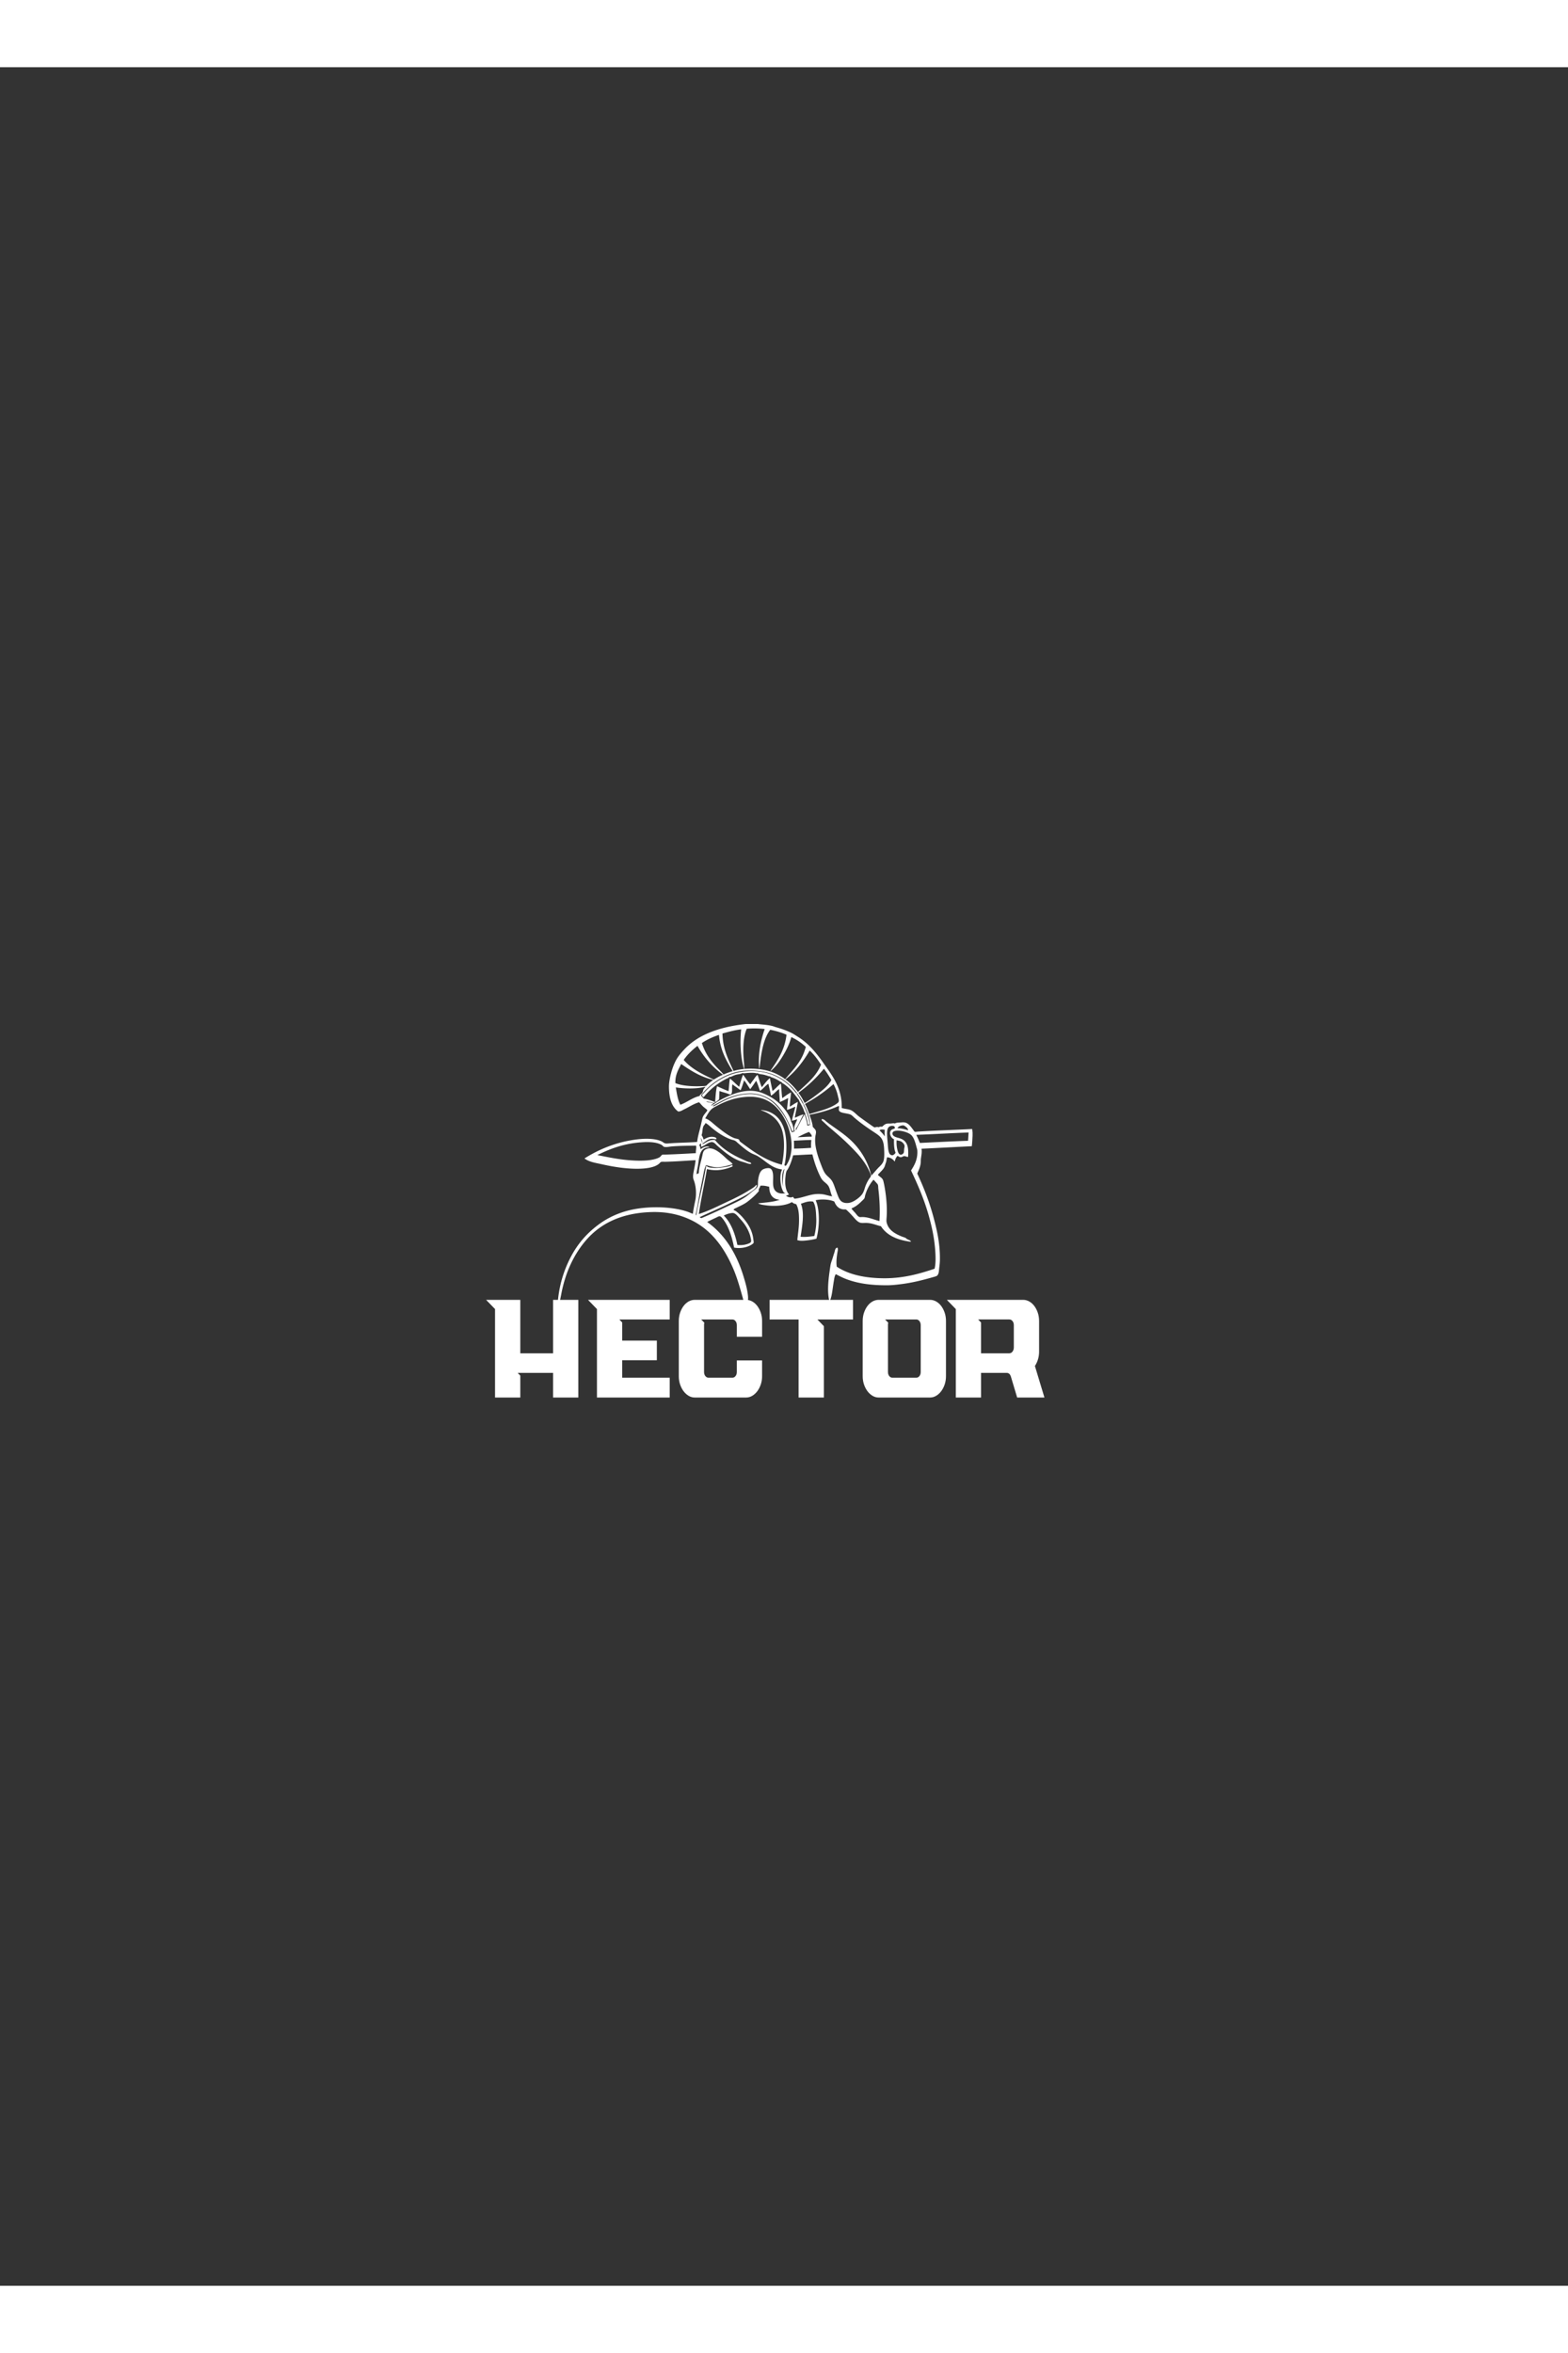 <svg xmlns="http://www.w3.org/2000/svg" width="100mm" height="150mm" viewBox="0 0 21000 29700" shape-rendering="geometricPrecision" text-rendering="geometricPrecision" image-rendering="optimizeQuality" fill-rule="evenodd" clip-rule="evenodd"><rect x="0" y="0" width="21000" height="29700" fill="#333333" stroke="none"/><defs><style>.fil0,.fil1{fill:#fff}.fil0{fill-rule:nonzero}</style></defs><g id="Слой_x0020_1"><g id="_1670587472064"><path class="fil0" d="M7407.15 17216.86H6968.3v-715.61h-458.17l119.85 123.56v1184.1h338.32v-293.45l-34.79-36.04h473.64v329.49h338.31v-1307.66h-338.31v715.61zm587.7-592.05v1184.1h974.36v-265.14h-636.04v-234.24h463.97v-262.56h-463.97v-241.98l-38.66-41.17h674.7v-262.57H7875l119.85 123.56zm1997.03-123.56h-686.3c-29.64 0-57.35 7.3-83.14 21.88-25.76 14.59-48.32 34.75-67.65 60.49-19.33 25.74-34.8 55.78-46.39 90.1-11.61 34.32-17.4 71.22-17.4 110.69v738.77c0 39.47 5.79 76.37 17.4 110.69 11.59 34.31 27.06 64.34 46.39 90.09 19.33 25.74 41.89 46.33 67.65 61.78 25.79 15.44 53.5 23.17 83.14 23.17h686.3c29.64 0 57.37-7.73 83.13-23.17 25.77-15.45 48.33-36.04 67.66-61.78 19.33-25.75 34.81-55.78 46.4-90.09 11.61-34.32 17.41-71.22 17.41-110.69v-211.07h-338.34v154.44c0 22.31-5.78 40.75-17.39 55.33-11.59 14.59-25.76 21.89-42.52 21.89h-318.98c-16.76 0-30.94-7.3-42.55-21.89-11.59-14.58-17.4-33.02-17.4-55.33v-638.39l3.87-20.59-42.53-43.75h417.59c16.76 0 30.93 7.29 42.52 21.87 11.61 14.59 17.39 33.03 17.39 55.34v154.46h338.34v-211.08c0-39.47-5.8-76.37-17.41-110.69-11.59-34.32-27.07-64.36-46.4-90.1-19.33-25.74-41.89-45.9-67.66-60.49-25.76-14.58-53.49-21.88-83.13-21.88zm315.12 262.57h388.57v1045.09h338.32v-955.01l-86.99-90.08h477.52v-262.57H10307v262.57zm2147.82-262.57h-686.29c-29.65 0-57.37 7.3-83.15 21.88-25.75 14.59-48.31 34.75-67.64 60.49-19.33 25.74-34.81 55.78-46.4 90.1-11.61 34.32-17.41 71.22-17.41 110.69v738.77c0 39.47 5.8 76.37 17.41 110.69 11.59 34.31 27.07 64.34 46.4 90.09 19.33 25.74 41.89 46.33 67.64 61.78 25.78 15.44 53.5 23.17 83.15 23.17h686.29c29.65 0 57.35-7.73 83.13-23.17 25.77-15.45 48.33-36.04 67.66-61.78 19.33-25.75 34.79-55.78 46.4-90.09 11.61-34.32 17.4-71.22 17.4-110.69v-738.77c0-39.47-5.79-76.37-17.4-110.69-11.61-34.32-27.07-64.36-46.4-90.1-19.33-25.74-41.89-45.9-67.66-60.49-25.78-14.58-53.48-21.88-83.13-21.88zm-558.71 306.32l-42.52-43.75h417.57c16.76 0 30.94 7.29 42.53 21.87 11.59 14.59 17.4 33.03 17.4 55.34v625.52c0 22.31-5.81 40.75-17.4 55.33-11.59 14.59-25.77 21.89-42.53 21.89h-318.99c-16.75 0-30.92-7.3-42.53-21.89-11.59-14.58-17.39-33.02-17.39-55.33v-638.39l3.86-20.59zm2020.24 386.12v-409.28c0-39.47-5.81-76.37-17.4-110.69-11.61-34.32-27.07-64.36-46.4-90.1-19.33-25.74-41.89-45.9-67.66-60.49-25.78-14.58-53.48-21.88-83.13-21.88h-1020.75l119.86 123.56v1184.1h338.32v-329.49h344.1c27.07 0 45.76 17.16 56.08 51.48l83.14 278.01h365.37l-127.59-422.17c18.04-27.45 31.89-57.47 41.56-90.08 9.68-32.61 14.5-66.93 14.5-102.97zm-777.16-388.7l-38.67-41.17h417.58c16.76 0 30.94 7.29 42.53 21.87 11.61 14.59 17.41 33.03 17.41 55.34v296.03c0 22.31-5.8 41.18-17.41 56.63-11.59 15.45-25.77 23.17-42.53 23.17h-378.91v-411.87z"/><path class="fil1" d="M13020.55 14214.37c-238.66 12.17-481.06 19.4-718.86 33.91-15.64.92-36.15 5.3-47.86 3-8.54-1.7-17.61-18.43-24.01-26.89-22.29-30.05-44.63-61.88-73.8-81.77-23.71-16.06-47.98-20.14-81.9-16.91-30.33 2.82-65.71-.15-88.85 14.91-15.95-6.12-33.79-1.86-50.95 0-18.59 2.08-37.02-.85-54.86 2-30.84 4.97-48.6 27.16-66.89 41.85-17.24-5.49-35.93 1.04-47.93 6.97-14.65-11.31-39.81 2.23-51.96 1-5.57-.52-19.02-10.64-26.9-15.95-10-6.67-18.88-12.95-25.94-17.88-52.96-37.06-102.86-72.67-152.81-109.66-33.52-24.86-60.2-56.95-95.8-78.72-38.88-23.86-85.55-22.15-137.8-36.88 3.98-273.49-128.51-435.35-241.55-596.98-96.77-138.38-199.71-265.48-344.49-355.81-29.06-18.18-57.71-38.18-87.77-52.83-63.33-30.83-130.66-55.39-204.69-75.72-18.17-5-34.86-12.57-52.92-16.99-57.86-14.13-119.88-18.55-185.73-24.89v-1h-170.65c-340.47 37.17-628.99 137.89-813.69 332.88-46.38 48.97-91.9 99.13-123.82 162.45-31.88 63.4-55.85 134.11-72.84 214.28-7.98 37.58-15.97 81.65-15.97 126.54 0 153.66 35.74 271.04 123.74 334.89 32.78.71 55.34-17.4 79.9-28.9 67.64-31.65 124.86-73.9 199.63-94.67 19.14 17.21 34.57 39.02 53.96 56.83 15.02 13.73 31.89 24.78 45.94 37.84 4.08 3.82 10.47 8.9 10.95 14.95-21.21 34.65-57.33 63.55-66.89 107.62-6.39 29.79-12.67 58.21-18.98 85.74-17.32 76.12-41.37 147.42-50.88 228.23h-2.04c-124.64 9.57-258.87 9.2-385.33 19.92-19.88 1.7-37.35 1.74-50.88-4.98-13-6.3-23.56-15.91-35.97-21.92-91.38-44.15-237.31-41.25-358.42-23.93-267.38 38.29-485.48 132.22-675.86 251.15 61.39 48.53 149.31 59.44 234.6 78.73 85.81 19.44 175.66 35.87 266.6 46.86 91.3 11.01 200.41 17.65 296.51 8.93 82.65-7.49 160.32-25.55 205.66-67.74 6.23-5.86 12.55-15.72 20.95-18.91 14.5-5.65 36.86-2.6 57.9-3.01 136.16-2.67 277.45-14.28 405.29-20.92-5.36 63.77-20.15 119.49-29.96 178.36-5.57 33.73-5.5 60.1 5.99 88.74 29.05 72.19 38.83 184.75 19.95 273.08-12.26 57.88-24.38 116.53-31.88 177.37-23.27-7.13-45.27-18.66-68.9-26.9-167-57.98-402.09-73.86-613.98-49.82-234.72 26.56-421.64 105.32-571.03 214.24-153.55 112.04-274.25 245.33-368.42 416.61-90.52 164.68-161.69 367.46-184.73 600.99v40.85c1.52 3.45 3.67 6.34 5.98 8.98h5.06c15.9-15.51 15.19-38.33 18.98-57.8 4.09-21.44 9.18-43.11 12.94-63.77 54.59-298.39 173.88-548.09 339.47-736.52 191.9-218.43 467.61-356.17 861.55-369.79 208.15-7.16 375.56 31.76 518.11 96.68 283.02 129.03 457.16 366.79 581.06 649.85 55.45 126.65 92.83 261.1 132.78 404.59 5.46 19.74 9.18 44.26 18.99 58.84 12.45 18.47 35.71 5.08 42.88-8.98 10.74-21.07 9.92-57.46 5.99-90.7-10.74-90.97-34.97-171.58-57.87-247.19-94.39-311.4-253.43-564.49-487.22-730.5 35.93-20.11 81.05-40.33 120.81-58.8 14.2-6.61 28.24-16.44 42.92-17.96 17.88-1.89 35.71 22.3 44.93 33.87 79.16 99.98 123.15 242.1 151.77 385.71 76.92 14.81 159.57-.15 213.64-27.9 11.41-5.86 45-24.63 47.9-36.87 2.31-9.57-1.56-28.45-2.97-40.85-10.63-94.22-44.48-164.49-85.88-224.26-40.32-58.2-92.24-117.78-150.76-159.44-8.18-5.87-26.35-11.02-27.91-16.95-1.75-6.49 10.1-13.29 16.94-16.96 9.18-4.93 17.39-8.23 24.94-11.98 53.1-26.19 102.08-47.6 142.77-78.72 57.08-43.55 108.44-89.04 152.81-142.5-7.32-33.91 17.02-44.74 19.92-71.78 45.19-4.68 83.61 5.45 118.77 13.98 2.15 102.54 42.99 166.39 140.84 173.4-81.5 30.94-187.89 37.06-289.56 47.82 29.73 18.55 67.56 21.74 105.83 26.93 112.97 15.29 239.99 6.53 321.45-29.9 7.28-3.3 18.32-10.79 22.97-10.98 9.66-.33 18.24 11.65 27.94 15.95 11.3 5.01 22.26 5.68 32 9.95 34.67 59.76 39.28 144.19 37.87 233.23-1.27 86.07-15.87 172.77-22.9 247.19 37.91 14.31 89.64 9.08 132.75 3.97 43.92-5.2 87.77-13.17 123.82-22.93 40.43-145.58 48.53-387.27-11-514.25 78.85-18.15 187.44-11.02 249.57 16.95 22.82 56.35 55.97 98.09 121.82 105.66 8.88 1 20.44-1.41 31.89.96 8.32 1.71 16.79 12.39 24.97 19.96 23.37 21.48 44.25 44.33 63.91 65.77 28.03 30.57 53.6 65.66 88.9 84.7 20.92 11.31 42.51 11.35 72.83 9.97 91.02-4.11 149.47 27.68 220.67 43.82 79.42 124.06 220.96 186.05 402.31 208.31-6.17-22.45-36.49-25.34-53.92-36.84-6.25-4.16-10.52-10.65-16.98-13.95-17.17-8.83-37.17-13.66-54.85-20.93-88.79-36.5-174.74-84.32-199.71-184.41-5.43-21.74-2.82-44.22-.97-69.75 8.84-123.35-2.67-253.48-19.02-359.77-6.1-39.62-14.57-89.19-24.9-128.59-8.55-32.34-29.43-44.62-51.95-62.76-4.69-3.75-19.81-15.85-19.96-18.93-.26-4.22 14.83-18.47 19.96-23.96 22.52-24.19 46.37-45.89 61.91-72.75 11.89-20.55 14.94-43.4 23.93-65.77 9.44-23.45 8.25-49.16 17.02-72.75 50.39 3.11 78.19 28.82 102.79 57.79 4.61-32.97 17.61-57.46 35.89-76.71 15.39 6.34 24.75 15.91 40.96 17.91 17.76 2.23 28.5-11.64 45.93-13.94 21.63-2.86 32.55 11.38 55.89 8.97 3.09-90.56 2.86-159.59-45.89-210.31-20.66-21.48-50.28-34.12-85.88-43.81-31.96-8.79-73.66-20.44-77.82-52.86-7.02-53.91 88.45-45.26 126.79-37.84 33.75 6.53 63.25 16.8 87.82 28.89 28.95 14.29 46.04 30.21 60.87 55.8 20.55 35.39 34.15 83.21 45.97 128.58 4.16 16.14 10.07 31.83 10.96 47.82 6.95 117.64-40.02 198.4-83.87 266.11 87.25 185.12 172.28 378.25 233.67 593.01 45.41 159 83.46 327.91 92.83 526.24 3.01 64.73 3.12 135.08-11 194.32-.22.78 0 1.97-.96 1.97-194.47 65.18-407.89 127.58-668.92 127.58-261.32 0-482.58-49.71-640.96-155.44-9.59-66.48.37-138.16 10-196.36 3.3-19.81 10.14-41.37-1.97-58.81-31.67 5.9-31.74 43.37-39.95 67.75-8.96 26.52-17.66 55.46-25.98 81.76-8.32 26.45-19.99 53.57-24.97 82.69-5.2 30.8-9.51 62.62-13.97 94.71-16.95 121.61-32.48 278.76 0 394.65 26.16-48.74 34.29-115.26 43.96-181.37 4.72-32.64 9.48-66.07 14.98-97.68 5.46-31.42 8.69-63.66 25.94-86.7 45.52 24.08 91.41 47.82 141.73 66.74 154.29 58.06 329.47 82.92 546.13 81.77 67.41-.38 131.33-8.09 192.72-15.95 155.33-19.93 292.68-56.02 428.21-94.68 13.75-3.93 28.06-7.53 38.98-12.98 35.27-17.7 31.89-73.83 37.91-118.57 4.27-31.64 7.47-64.74 7.99-96.71 3.38-209.24-36.53-383.93-78.9-546.13-58.01-222.21-135.93-421.95-224.6-610.97 18.73-42.1 43.29-91.7 46.93-150.47.97-15.84 0-31.2 1.97-46.85 5.28-41.59 16.05-88.52 7.99-134.52 225.46-10.46 448.95-22.93 673.89-33.91 5.84-43.33 6.73-91.63 10-137.52v-46.86c-2.31-14.61-2.9-31.01-4.98-45.85zm-1797.06-435.53c4.31 20.33 14.27 45.26 10.03 65.81-2.75 13.39-22.33 27.45-34.97 35.87-98.51 65.59-235.27 96.05-359.39 133.52-18.36-46.37-34.45-95.12-58.9-135.48 139.69-75.83 269.76-166.61 382.36-266.15 26.01 47.97 47.34 102.47 60.87 166.43zm-188.63-371.73c36.01 47.78 68.97 98.61 99.81 151.51-39.28 71.16-100.52 122.2-162.69 170.4-62.33 48.3-126.95 96.52-195.7 137.56-25.05-48.75-50.98-96.61-83.91-137.56 129.7-91.82 242.56-200.41 342.49-321.91zm-272.59 470.41c-2.52.78-5.65 1.04-6.95 3-26.75-48.41-54.29-95.97-85.84-139.56 3.49-.11 4.46-2.82 7.95-2.97 17.1 20.66 31.52 43.78 45.93 66.78 14.31 22.78 28.21 46.96 38.91 72.75zm233.64-525.24c-64.4 160.64-193.32 256.83-308.52 366.79-48.49-63.51-102.27-121.75-167.67-168.46 133.07-103.99 237.05-237.02 324.42-386.67 59.09 53.64 109.03 121.72 151.77 188.34zm-994.37-480.38c76.44-6.68 167.56-5.49 239.61 4-49.31 145.69-92.67 327.51-72.87 528.25 6.73-2.19 4.5-11.69 4.95-15.96 21.62-189.46 49.5-382.22 142.81-502.31 79.04 15.48 151.54 37.4 217.65 65.78-23.3 200.55-113.64 335.77-206.69 470.4-.45.71-8.62 9.39-6.95 11.95 3.46 5.31 20.77-13.1 24.97-16.92 55.45-51.15 100.12-115.22 139.77-181.41 46.89-78.27 86.81-157 113.79-252.12 66.14 31.65 119.36 66.41 172.69 112.6 6.05 5.27 19.13 14.5 19.99 19.96.93 5.9-6.8 24.22-10 34.87-48.42 159.78-149.01 258.39-245.6 371.76-5.01 5.86-18.1 23.63-19.95 23.89-2.86.41-19.22-13.5-25.94-17.92-61.17-40.32-129.1-74.12-207.66-94.71-95.36-24.97-200.12-33.02-314.46-23.93 1.71-43.77-4.53-90.44-8.03-138.52-10.26-141.94-3.9-298.61 41.92-399.66zm-74.84 8.01c-19.29 177.37-6.99 386.38 37.94 530.17-50.06 5.9-98.37 13.5-139.77 27.94-68.23-148.92-144.11-290-148.79-502.31 79.97-22.19 159.64-44.63 250.62-55.8zm-299.52 74.72h2c17.51 205.45 99.3 346.72 183.69 485.39-43.11 12.76-84.47 27.27-122.82 44.85-28.73-37.62-66.37-70.34-98.78-105.69-80.78-88.15-150.46-185.01-190.71-315.89 66.04-45.71 143.08-80.43 226.62-108.66zm-285.48 146.53c87.55 155.04 200.97 284.33 341.36 386.68-44.55 17.92-84.24 40.77-122.78 64.77-151.8-70.37-300.78-143.53-403.28-263.1 50.84-73.42 114.24-134.44 184.7-188.35zm-218.66 243.18c126.94 86.85 256.27 171.36 429.25 212.28 1.01 2.78-2.63 3.04-3.94 3.97-23.08 16.4-46.41 33.35-68.93 53.83-9.15 8.35-15.13 17.84-23.93 20.92-13.05 4.53-34.86 4.12-52.92 4.97-129.77 6.05-268.83-3.37-357.42-40.84-3.42-113.71 42.59-183.42 77.89-255.13zm246.53 427.52c-101.01 24.08-165.45 84.62-257.53 117.6-34.34-63.36-47.12-148.28-60.91-232.19 122.04 18.55 285.36 21.11 396.37-8.95-5.84 13.66-17.43 20.11-24.94 34.88-7.36 14.28-7.39 32.27-16.02 45.82-10.59 16.65-31.88 23.74-36.97 42.84zm88.93 72.79c16.38-.78 34.52 5.31 53.84 9.94 24.75 6.01 53.4 22.3 65.93-1-49.43-16.44-94.13-37.5-151.77-45.82-14.12-13.46-27.8-27.34-37.91-44.81 69.05-87.37 155.27-163.86 258.5-223.33 101.45-58.32 223.42-105.21 374.44-107.62 159.65-2.53 290.01 25.89 398.37 81.72 97.66 50.38 179.27 121.31 245.56 206.34 3.35 4.31 12.19 10.72 1.98 15.95-3.39 1.12-4.57-3.26-5.98-5-33.12-40.03-66.82-79.54-106.81-114.6-121.89-106.88-295.81-187.05-530.11-176.4-149.76 6.79-262.84 46.48-367.38 105.62-87.07 49.23-163.02 109.55-228.58 184.37-8.51 9.65-26.01 23.04-26.01 32.95-.07 12.06 13.08 18.14 19.99 25.86 85.1-103.36 185.29-187.87 312.46-250.16 13.37-6.56 26.82-9.05 31.96-22.92 18.47 4.75 32.47-5.86 49.9-12.95 10.89-4.41 22.41-9.39 33.93-12.95 34.15-10.57 69.87-9.2 93.87-25.89 10.44 7.94 36.79 2.3 55.89.96 36.94-2.59 78.86-5.67 114.83 0 11.45 1.82 24.01 8.42 30.96-.96 2.04 3.89 4.79 6.38 7.95 7.94 18.62 9.2 51.17 9.76 76.89 15.95 12.6 3.04 24.9 6.82 35.97 9.98 12.78 3.67 24.82 9.09 34.86 10.94 3.04.56 6.2 1.23 10.03-1 3.34 4.64 9.07 6.9 12.97 10.98 49.91 15.25 92.05 38.29 130.77 64.78 4.83.85 7.1-.93 10.03-2.01.23 5.71 2.23 8.2 4.98 10.98 9 9.13 23.94 15.88 34.94 23.93 33.37 24.52 64.28 51.68 92.83 82.69 38.28 41.66 67.11 84.7 103.82 129.59 2.83 19.92 13.83 31.35 22.98 48.82 12.18 23.33 25.04 47.71 35.93 73.75 5.53 13.39 8.14 29.31 14.97 39.88 1.71 2.71 1.12 5.75 7.99 4.97-3.79 16.92 5.54 32.8 11 50.83 7.47 24.93 13.71 46.74 18.92 76.71 2.23 12.84 4.98 32.5 14.05 33.91 4.01.63 12.41-5.11 13.93-8.94 2.72-6.82-1.89-26.86-4.01-37.91-15.8-83.55-51.1-161.19-79.86-224.22 2.9-.75 5.72-1.56 6.98-4.01 36.79 81.54 80.42 161.6 83.84 273.08-6.61 10.31-24.79 9.09-34.93 15.95-8.92-55.2-22.15-106.14-37.91-154.48-36.71 58.92-67.71 123.95-101.82 186.42-4.61 8.39-6.84 19.7-16.02 24.9-5.01-21.19 14.09-36.44 22.97-52.83 27.8-51.12 50.73-107.14 80.86-156.48-45.45 8.38-76.77 30.98-117.76 43.85 11.26-68.49 28.91-139.23 40.91-210.31-37.57 14.69-73.84 44.59-107.8 62.8 1.63-67.47 11.29-126.91 16.94-190.34-42.1 18.43-79.3 50.37-117.76 75.71-9.55-61.17-10.74-130.77-18.03-194.32-40.2 26.23-72.05 69.56-112.82 98.68-11-58.09-24.75-113.48-34.86-172.43-34.78 27.94-66.44 69.19-95.91 106.66-3.98 5.04-6.87 11.53-12.97 13.91-22.29-50.83-36.9-109.33-55.85-163.42-22.86 14.84-36.23 39.18-51.95 60.77-15.58 21.44-33.19 42.18-45.9 65.81-34.78-40.36-64.77-85.55-95.88-129.58-22.66 48.48-35.86 106.4-52.87 160.48-4.8.75-9.7-6.41-15.05-10.98-35.72-30.64-71.06-68.33-108.81-97.68-10.82 51.98-11.23 114.34-18.96 169.43-53.07-20.44-102.79-44.18-153.74-66.77-17.05 62.02-18.91 139.26-25.9 211.27 24.23-3.34 33.71-21.41 51.88-30.91 5.05-35.76 3.16-78.53 6.99-115.59 34.7 12.72 72.17 21.37 109.81 34.87 16.24 5.86 35.41 20.22 47.94 4.01 20.43-26.38 1.52-95.98 16.98-128.55 2.42-2.22 4.16 2.12 4.98 2.97 12.56 13.17 32.03 24.56 47.94 35.91 18.43 13.21 37.01 27.9 54.85 39.84 18.36-41.47 32.55-87.1 46.97-132.55 30.25 36.54 54.56 79.06 81.83 118.61 27.5-36.32 53.89-73.76 78.86-112.64 22.07 40.44 35.71 89.3 51.95 135.56 42.74-26.78 69.64-69.37 112.78-95.71 10.59 53.94 25.98 102.98 33.97 159.48 41.73-20.14 68.71-63.62 109.81-87.7 0 60.14 7.96 112.34 8.03 172.4 41.25-13.91 75.92-34.39 112.78-52.79-4.27 49.89-11.11 105.84-16.01 158.44 41.99-9.94 74.84-28.93 112.86-42.85-13.34 60.81-34.15 122.69-46.94 187.39 27.17-2.41 45.86-13.36 70.91-17.96-13.83 46.71-56.3 97.09-32.97 160.45-11.7 5.61-26.49 8.09-39.94 11.95-37.98-106.44-85.4-203.08-147.76-286.03-63.1-83.88-134.86-153.21-239.61-193.32-52.85-20.25-118.07-34.39-184.66-31.9-172.39 6.45-294.95 66.81-411.34 130.55-23.34 12.8-45.86 27.97-71.84 35.91 1.75-14.65 18.14-20.41 28.95-25.93 35.42-18.18 70.13-38.4 106.77-56.8 96.25-48.3 207.02-85.51 343.45-91.71 66.7-3 133.74 10.17 187.66 29.9 210.97 77.24 311.12 271.45 394.36 475.42h18.99c-.67-39.59-8.29-72.01-20-101.69-3.56-9.09-9.43-17.62-12.97-26.9-5.31-14.13-6.94-28.3-12-40.88-14.41-36.32-34.41-69.22-56.86-100.65-57.22-79.98-132.07-148.69-223.63-197.32-46.12-24.49-95.54-47.63-149.76-60.77-126.43-30.68-255.6 1.97-354.41 40.81-77.49 30.53-145.94 63.66-210.64 105.69-20.69 13.39-39.87 30.05-62.91 39.85 1.6-17.96 23.38-15.88 27.95-30.9-15.83-2.42-32.41-8.02-48.91-11.95-16.27-3.93-34.63-3.08-45.89-13.95zm1404.59 621.88c-74.69 4.78-149.87 9.16-228.58 9.97.26-36.16.04-71.82-1.97-105.65 78.11-3.08 153.37-9.01 233.52-9.94-3.04 32.91-5.57 70.15-2.97 105.62zm-180.68-142.5c49.28-25.3 101.9-52.45 154.74-70.78 11.26 20.89 37.02 31.98 33.97 63.81-66.07-.86-123.93 6.49-188.71 6.97zm-1149.11-378.7c18.62-16.24 43.03-28.15 66.9-40.88 115.94-61.76 245.71-113.67 416.32-121.6 264.25-12.29 406.43 134.81 494.2 299.97 62.81 118.27 118.63 307.73 75.89 487.4-9.14 38.25-22.41 73.75-41.99 106.58-7.17 12.21-16.87 41.14-37.9 23.93-1.94-11.21 3.23-17.37 4.97-26.9 28.92-153.1 29.88-351.21-16.98-480.38-47.38-130.81-146.6-220.07-301.45-233.2.55 7.08 13.3 8.09 20.99 10.94 120.52 45.37 211.9 121.91 255.53 246.18 46.45 132.45 32.99 331.89 2 474.42-170.79-43.08-312.56-127.65-440.25-220.25-30.32-21.97-62.88-45.56-94.84-69.78-10.66-8.06-24.19-16.52-29.99-24.94-4.31-6.23-3.83-15.06-8.99-19.92-13.27-12.39-49.43-14.1-69.83-22.92-61.94-26.64-119.33-68.01-169.71-106.63-35.12-26.89-69.09-54.42-101.86-82.72-33.34-28.75-66.89-58.43-111.82-72.75 28.31-46.12 50.09-92.71 88.81-126.55zm953.46 1041.43c-16.8-69.82-19.51-180.23 14.01-233.2 2.08.44 2.6-.67 4.01-.97h1.94c-18.52 65.11-28.51 151.55-19.96 234.17zm-1080.22-584.01c-9.43-20.81-18.02-42.44-19.95-70.78 10.4 19.81 17.39 43.15 19.95 70.78zm-86.84 134.56c-133.97 7.98-277.75 15.47-419.3 19.92-9.44.3-20.73-.78-27.91 1-14.42 3.53-21.32 22.07-33.96 30.91-22.71 15.76-55.67 25.49-87.93 32.87-96.24 21.96-228.58 18.29-336.38 8.97-148.09-12.76-280.61-41.55-414.35-67.74 181.86-89.81 373.02-161.56 628.99-173.43 87.71-4.08 183.58 5.15 237.61 40.84 8.48 5.61 15.39 17.4 24.98 20.93 27.42 10.16 72.39-1.53 102.79-3.97 110.96-8.95 212.94-9.09 327.46-10.99 7.62 31.43-4.68 64.7-2 100.69zm551.07 833.19c13.52 13.28 25.67 28.56 36.93 40.84 51.59 56.28 91.83 109.03 123.83 187.38 7.1 17.37 13.53 34.62 18.91 58.8 4.69 20.63 13.42 51.42 7.07 66.75-6.54 15.61-32.71 24.15-49.95 29.93-37.46 12.47-82.94 17.85-131.78 11.95-33.22-158.19-88.07-300.13-182.72-393.69 30.22-14.35 69.6-30.34 112.79-33.87 28.98-2.37 48.08 15.36 64.92 31.91zm485.21-395.69c-8.76-67.93 10.56-152.81-16.94-207.3-6.99-13.73-19.03-26.42-35.97-28.91-31-4.48-66.22 6.35-83.87 15.96-43.3 23.63-59.13 88.03-66.86 149.47-3.12 24.56 2.12 62.32-7.02 81.76-11.93 25.27-54.07 52.61-75.85 70.75-27.95 23.26-54.77 46.07-81.83 64.81-58.56 40.36-125.01 71.86-190.71 102.61-133.6 62.51-267.05 127.21-403.35 183.41-9.15-2.89-16.8-7.16-23.01-12.98 135.27-64.52 274.66-122.38 410.38-189.35 100.3-49.52 203.49-94.08 290.53-159.45 19.77-14.87 44.15-30.71 57.86-54.83 4.87-8.57 10.29-22.18 5.98-24.89-10.56-6.71-18.99 11.54-22.93 14.91-23.97 20.56-54.81 38.73-83.87 56.84-86.33 53.75-182.47 101.79-276.52 145.46-129.51 60.17-253.74 125.09-392.39 169.46 29.43-207.19 74.4-398.84 107.84-601.95 55.3 14.13 121.74 19.99 187.71 9.94 45.22-6.86 85.36-17.58 124.82-32.9 8.51-3.3 33.34-8.87 32.89-18.93-.33-8.45-11.97-9.34-18.95-7.97-10.78 2.15-9.48 5.34-20 8.98-20.32 7.12-44.26 10.27-66.85 13.95-40.47 6.6-97.14 13.43-148.79 10.97-44.93-2.14-80.64-5.56-99.78-30.9-28.39 172.77-65.41 333.74-101.86 499.31-12.15 55.13-20.96 110.84-31.96 167.46-13.01-9.46-3.31-27.27-1-38.88 20.25-99.02 36.82-203.7 55.92-301.98a23412.87 23412.87 0 0 1 33.93-171.43c11.41-56.5 18.54-113.71 43-161.45 54.25 18.18 111.86 34.98 182.61 27.9 63.03-6.27 122.85-23.78 173.73-39.89-18.84-27.7-52.44-45.25-78.89-69.74-25.2-23.37-50.84-48.45-78.82-70.75-44.49-35.42-134.86-103.94-211.71-52.82-27.95 18.66-30.44 49.6-39.92 90.67-16.2 70.22-41.84 143.38-44.89 223.25-9.51 4.79-19.1 9.5-29.95 12.99 2.45-38.21 12.34-75.87 18.95-114.64 19.1-111.7 17.77-250 156.75-244.18-32.48-30.12-99.74 4.38-120.77 25.94-5.28-19.33-6.17-43.04-20-53.83 7.69-7.98 15.09-21.52 22.97-25.9 3.86 12.73 2.9 30.31 2.97 46.82 45.04-10.35 85.03-54.76 134.75-62.77 36.12-5.82 58.19 26.74 79.93 45.81 88.04 77.61 181.47 158.45 298.52 204.31 23.97 9.46 50.43 15.32 76.85 23.96 24.82 8.12 50.92 20.52 79.9 17.96 1.45-19.52-15.83-20.04-30.99-24.97-21.63-6.97-43.92-18.33-65.85-27.9-141.48-61.69-269.42-136.85-366.41-243.14-6.8-7.46-17.92-22.15-22.97-23.93-12.64-4.45-39.8-.45-51.95 1.97-42.74 8.57-67.93 31.9-103.8 49.82-4.79 2.41-4.23 4.9-7.02 1-4.72-6.61 2.49-9.01 10-13.95 37.35-24.7 71.16-63.29 135.79-54.79 13.41 1.74 26.72 10.38 39.95.96-1.16-21.26-32.67-26.41-52.92-27.9-52.11-3.78-91.27 21.67-120.78 36.92-4.61-23.37-16.31-44.86-27.01-58.84 16.46-41.11 8.47-89.11 27.98-124.58 7.02-12.79 20.96-22.07 24.97-38.84 35.08 18.51 60.95 46.45 89.82 69.78 71.46 57.69 154.26 115.08 249.62 149.47 19.32 6.94 40.58 9.46 58.86 19.92 12.56 7.16 23.04 18.7 34.93 28.91 55.37 47.37 113.9 99.49 179.75 135.55 27.02 14.8 57.49 23.3 85.88 39.84 105.24 61.48 182.69 160.67 325.43 178.41.44 5.52-2.87 10.5-4.99 15.95-31.69 81.99-14.19 231.05 27.91 289 2.68 3.67 6.58 10.42 12.04 9.98 3.57-.67.08-5.98-1.03-7.98 1.26-2.63 7.61 11.5 8.02 12.98-89.04 13.55-148.65-22.22-158.76-100.68zm576.05 434.53c3.75 85.99-9.07 170.5-25.98 237.2-56.78 6.94-119.8 16.55-183.69 9.98 18.73-130.88 56.38-315.89 3.98-441.5 47.49-15.73 99-40.1 163.73-28.9 36.05 53.64 38.24 138.93 41.96 223.22zm89.82-320.9c-44-6.42-90.6-6.08-138.76 2.97-71.65 13.54-134.38 38.88-210.64 51.86-11.22 1.9-25.56 5.23-31.96 2.97-9.95-3.49-11.96-18.99-21.96-23.93-27.91 17.7-73.99 1.12-91.83-15.91 15.24-3.75 28.4-9.54 40.88-15.95-45.41-49.35-58.71-138.9-47.86-235.21 3.27-29.01 6.47-59.61 15.94-80.76 3.46-7.68 10.37-14.13 14.98-21.89 31.62-53.6 53.29-118.94 71.87-186.42 86.88-3 169.98-9.72 257.6-11.95 28.24 112.75 63.77 212.62 109.81 303.99 12.45 24.74 25.76 41.4 44.94 58.8 17.39 15.8 37.64 30.2 52.91 49.83 32.33 41.69 31.89 100.08 57.86 148.5-46.11-5.83-81.2-20.7-123.78-26.9zm741.78-70.78c16.02 127.28 24.94 290.21 14.98 428.59-72.4-16.62-139.73-52.08-228.58-53.87-12.68-.22-25.9 2.94-37.99 0-22.62-5.49-43.06-37.84-57.89-54.79-17.13-19.48-37.87-39.43-50.95-59.76 56.86-23.89 96.47-56.43 137.8-97.68 13.19-13.21 29.65-26.08 36.93-40.88 5.5-11.17 5.61-24.93 8.96-36.88 22.56-79.43 62.73-153.1 111.82-209.31 8.14 7.53 19.62 19.96 30.96 32.87 9.81 11.24 22.52 23.12 27.01 33.91 6.06 14.73 4.57 38.8 6.95 57.8zm68.9-374.69c-13.45 42.29-51.36 70.56-78.86 100.64-25.6 27.87-47.68 55.46-73.91 82.69-2.34 2.49-6.32 8.47-11 6.98-47.76-188.16-138.17-333.25-256.57-451.45-88.89-88.78-195.77-156.88-299.45-232.23-16.23-11.73-33.92-25.45-49.94-38.88-16.02-13.39-33.26-32.32-57.9-27.9-5.09 13.65 7.29 20.92 14.94 27.9 22.85 20.7 45.41 43.36 68.9 63.81 94.28 82.13 191.23 162.04 280.53 251.12 101.6 101.46 206.73 207.41 271.54 349.83 8.33 18.14 24.08 46.56 22.97 64.77-.74 13.99-16.72 30.76-23.97 41.89-26.28 40.29-46.19 82.95-60.91 133.55-10.52 36.36-23.56 62.7-43.89 85.7-19.73 22.37-43.25 41.74-69.9 59.8-22.59 15.32-55.07 34.32-88.81 40.85-40.66 7.9-79.61 1.52-105.8-17.96-24.16-17.84-37.46-47.89-49.99-79.72-12.33-31.46-23.56-62.63-34.93-94.64-12.48-35.39-23.11-66.07-37.94-92.71-15.24-27.38-37.05-46.89-60.91-68.74-24.15-22.19-40.43-42.55-55.89-73.79-13.97-28.23-25.42-58.84-37.9-91.67-25.5-66.7-46.35-126.1-61.92-197.32-11.52-52.46-19.24-116.64-9.99-178.41 3.45-23.26 11.92-46.41 5.02-68.78-3.87-12.32-11.3-21.19-18.99-29.9-7.1-7.98-18.62-17.14-21.97-25.9-2.52-6.6-1.63-15.77-2.97-22.92-9.22-47.67-25.23-90.75-40.95-135.56 142.29-27.71 274.92-65.07 391.35-118.6h2c6.73 14.76-3.9 43.85 2.01 60.8 3.53 10.2 15.2 18.47 28.88 23.93 36.45 14.39 97.88 16.51 129.84 32.9 16.09 8.24 32.77 26.9 48.9 40.85 80.2 69.3 167.15 130.1 258.57 190.35 35.23 23.19 75.89 49.16 98.85 80.73 25.94 35.68 35.86 80.72 38.95 140.53 2.53 49.71 6.47 121.94-7.99 167.46zm15.98-328.91c-18.36-31.54-43.07-56.66-68.9-80.73 10.59-17.03 49.76-12.73 70.87-7.98-4.02 26.19-1.12 59.36-1.97 88.71zm160.69 50.85c19.73 6.2 39.57 6.42 56.89 14.92 19.47 9.53 44.07 34.5 48.01 56.79 2.45 14.14-3.12 29.13-5.05 46.9-1.64 15.36-.97 35.98-4.98 46.81-5.02 13.32-23.79 28.94-40.96 27.9-29.58-1.82-40.87-48.7-46.89-76.75-7.51-35.21-10.85-74.27-7.96-113.63-.15-1.41-.18-2.79.94-2.94zm-23.93-164.45c-3.35 11.94-27.91 13.46-40.92 21.89-47.31 30.68-17.1 111.85 28.91 128.58-2.08 50.79.89 113.03 12.01 155.44 2.04 7.98 8.54 18.55 7.95 24.97-.86 10.53-26.05 32.09-37.87 33.87-13.05 1.93-26.24-3.9-33-9.98-28.69-25.71-29.58-104.14-33.93-156.45-2.3-27.74-5.58-58.91-6.95-87.73-3.49-73.16-1.86-132.26 58.86-138.53 13.01-1.33 22.42.19 33.97 3.97 4.61 4.9 13.08 16.4 10.97 23.97zm34.88 3c11.75-24.26 40.44-35.2 69.94-37.87 13.31-1.23 19.22 3.22 30.92 10.9 18.51 12.21 39.88 29.68 41.92 54.83-43.63-13.24-87.62-26.08-142.78-27.86zm944.47 168.39c-217.21 7.39-430.29 18.92-644.94 28.9-14.49-37.69-31.44-72.9-47.94-108.62 236.01-7.98 464.26-23.6 700.87-30.91-3.79 35.77-3.94 75.13-7.99 110.63z"/></g></g></svg>